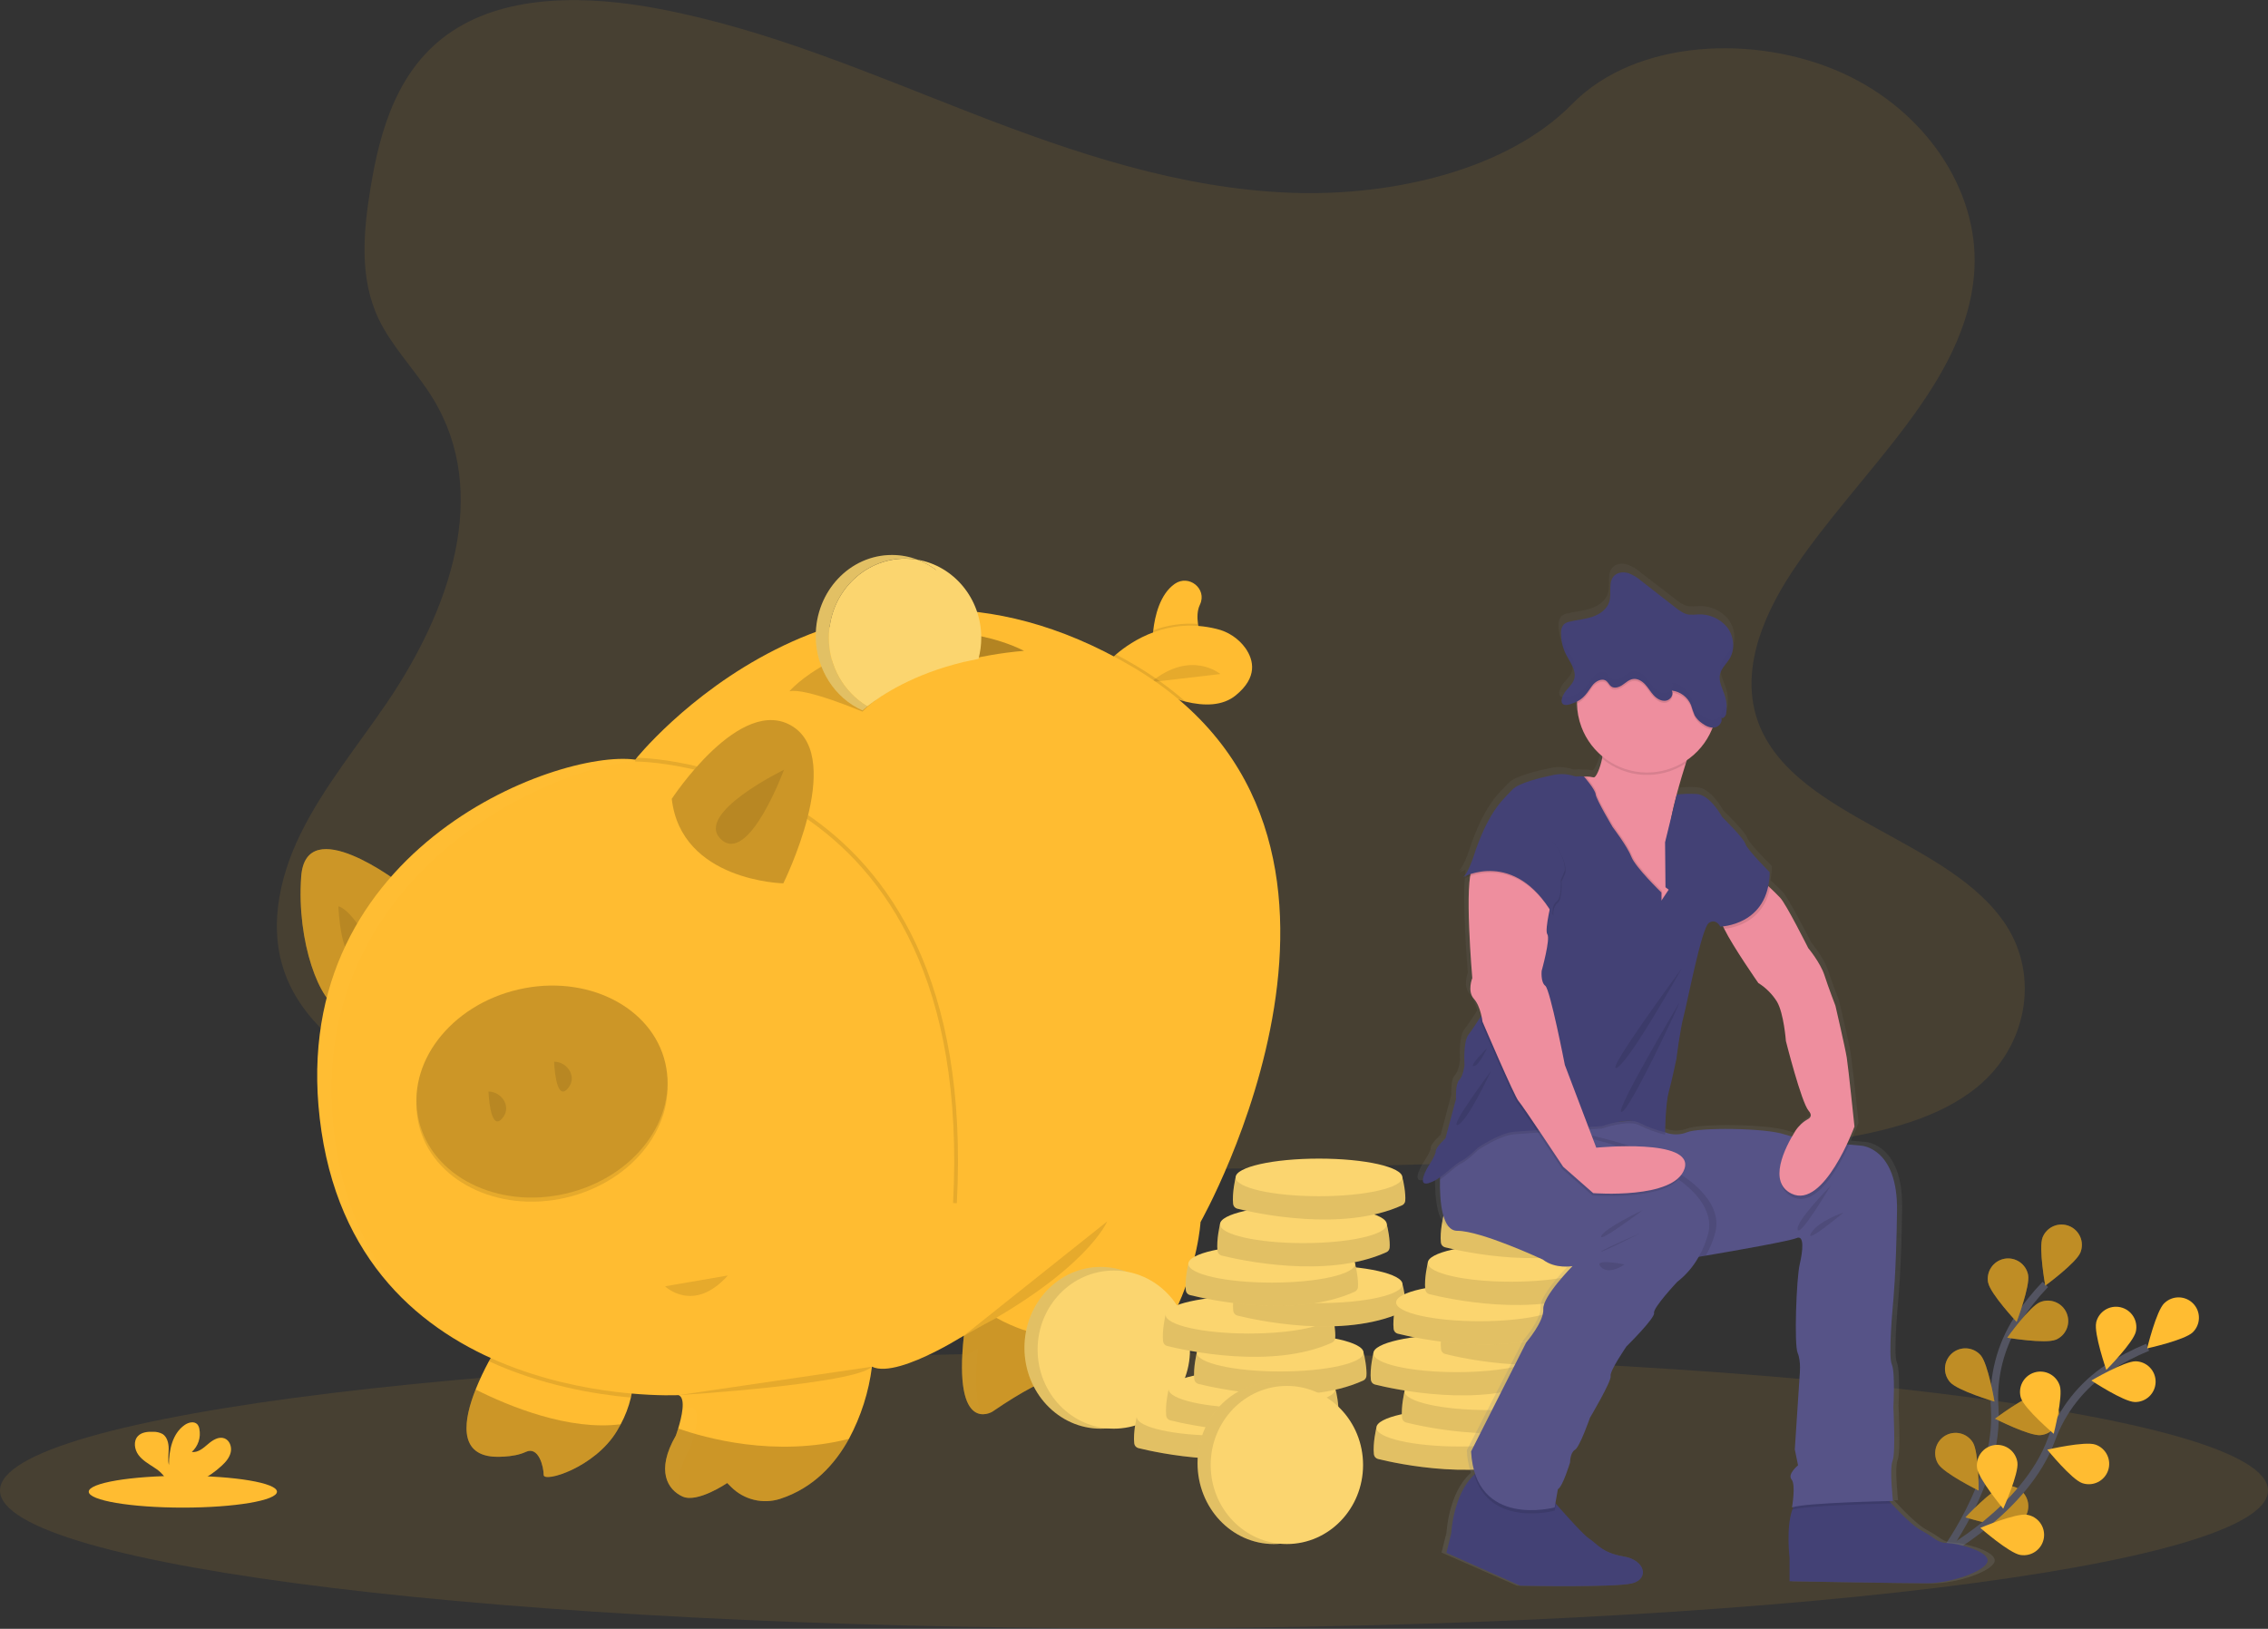 <svg width="600" height="431" viewBox="0 0 600 431" fill="none" xmlns="http://www.w3.org/2000/svg">
<rect x="0" y="0" width="600" height="431" fill="#333333" stroke="none"/>
<path opacity="0.1" d="M300 430.852C465.685 430.852 600 414.525 600 394.385C600 374.245 465.685 357.918 300 357.918C134.315 357.918 0 374.245 0 394.385C0 414.525 134.315 430.852 300 430.852Z" fill="#FFBC31"/>
<path d="M513.322 412.261C513.322 412.261 528.966 392.351 527.699 372.596C527.117 364.314 529.235 356.066 533.737 349.089C535.904 345.797 538.365 342.707 541.089 339.859" stroke="#535461" stroke-width="2" stroke-miterlimit="10"/>
<path d="M540.37 327.408C539.265 330.172 541.073 340.186 541.073 340.186C541.073 340.186 549.279 334.17 550.379 331.401C550.642 330.744 550.772 330.041 550.762 329.334C550.753 328.626 550.605 327.927 550.325 327.277C550.046 326.627 549.641 326.039 549.134 325.545C548.628 325.051 548.029 324.662 547.371 324.4C546.714 324.138 546.012 324.008 545.304 324.017C544.597 324.026 543.898 324.175 543.248 324.454C542.598 324.733 542.009 325.138 541.515 325.645C541.022 326.152 540.633 326.751 540.37 327.408Z" fill="#FFBC31"/>
<path d="M525.982 339.424C526.556 342.343 533.495 349.766 533.495 349.766C533.495 349.766 537.113 340.256 536.538 337.331C536.261 335.928 535.437 334.693 534.249 333.898C533.061 333.102 531.606 332.811 530.203 333.089C528.8 333.366 527.565 334.19 526.77 335.378C525.974 336.566 525.683 338.021 525.961 339.424H525.982Z" fill="#FFBC31"/>
<path d="M515.898 365.737C517.873 367.97 527.63 370.862 527.63 370.862C527.63 370.862 525.95 360.826 523.975 358.594C523.028 357.523 521.694 356.872 520.267 356.784C518.84 356.697 517.436 357.18 516.365 358.127C515.294 359.074 514.643 360.408 514.555 361.835C514.468 363.262 514.951 364.666 515.898 365.737Z" fill="#FFBC31"/>
<path d="M512.758 387.365C514.326 389.898 523.449 394.401 523.449 394.401C523.449 394.401 523.492 384.204 521.925 381.692C521.173 380.477 519.968 379.61 518.577 379.282C517.185 378.955 515.721 379.193 514.505 379.945C513.29 380.698 512.423 381.902 512.095 383.293C511.768 384.685 512.006 386.149 512.758 387.365Z" fill="#FFBC31"/>
<path d="M543.816 354.499C541.063 355.632 531.027 353.962 531.027 353.962C531.027 353.962 536.93 345.687 539.705 344.555C541.026 344.009 542.51 344.012 543.83 344.561C545.15 345.11 546.198 346.161 546.743 347.482C547.288 348.804 547.286 350.288 546.737 351.608C546.188 352.928 545.137 353.975 543.816 354.521V354.499Z" fill="#FFBC31"/>
<path d="M539.817 379.744C536.855 380.007 527.785 375.392 527.785 375.392C527.785 375.392 535.911 369.268 538.878 369.005C540.302 368.881 541.716 369.327 542.811 370.245C543.905 371.164 544.59 372.479 544.715 373.903C544.839 375.326 544.393 376.74 543.475 377.835C542.556 378.929 541.241 379.614 539.817 379.739V379.744Z" fill="#FFBC31"/>
<path d="M532.567 403.755C529.685 404.512 519.966 401.496 519.966 401.496C519.966 401.496 526.943 394.084 529.825 393.327C531.207 392.964 532.678 393.164 533.913 393.885C535.148 394.606 536.046 395.787 536.41 397.17C536.773 398.553 536.573 400.023 535.852 401.258C535.132 402.493 533.95 403.391 532.567 403.755Z" fill="#FFBC31"/>
<path opacity="0.25" d="M540.37 327.408C539.265 330.172 541.073 340.186 541.073 340.186C541.073 340.186 549.279 334.17 550.379 331.401C550.642 330.744 550.772 330.041 550.762 329.334C550.753 328.626 550.605 327.927 550.325 327.277C550.046 326.627 549.641 326.039 549.134 325.545C548.628 325.051 548.029 324.662 547.371 324.4C546.714 324.138 546.012 324.008 545.304 324.017C544.597 324.026 543.898 324.175 543.248 324.454C542.598 324.733 542.009 325.138 541.515 325.645C541.022 326.152 540.633 326.751 540.37 327.408Z" fill="black"/>
<path opacity="0.25" d="M525.982 339.424C526.556 342.343 533.495 349.766 533.495 349.766C533.495 349.766 537.113 340.256 536.538 337.331C536.261 335.928 535.437 334.693 534.249 333.898C533.061 333.102 531.606 332.811 530.203 333.089C528.8 333.366 527.565 334.19 526.77 335.378C525.974 336.566 525.683 338.021 525.961 339.424H525.982Z" fill="black"/>
<path opacity="0.25" d="M515.898 365.737C517.873 367.97 527.63 370.862 527.63 370.862C527.63 370.862 525.95 360.826 523.975 358.594C523.028 357.523 521.694 356.872 520.267 356.784C518.84 356.697 517.436 357.18 516.365 358.127C515.294 359.074 514.643 360.408 514.555 361.835C514.468 363.262 514.951 364.666 515.898 365.737Z" fill="black"/>
<path opacity="0.25" d="M512.758 387.365C514.326 389.898 523.449 394.401 523.449 394.401C523.449 394.401 523.492 384.204 521.925 381.692C521.173 380.477 519.968 379.61 518.577 379.282C517.185 378.955 515.721 379.193 514.505 379.945C513.29 380.698 512.423 381.902 512.095 383.293C511.768 384.685 512.006 386.149 512.758 387.365Z" fill="black"/>
<path opacity="0.25" d="M543.816 354.499C541.063 355.632 531.027 353.962 531.027 353.962C531.027 353.962 536.93 345.687 539.705 344.555C541.026 344.009 542.51 344.012 543.83 344.561C545.15 345.11 546.198 346.161 546.743 347.482C547.288 348.804 547.286 350.288 546.737 351.608C546.188 352.928 545.137 353.975 543.816 354.521V354.499Z" fill="black"/>
<path opacity="0.25" d="M539.817 379.744C536.855 380.007 527.785 375.392 527.785 375.392C527.785 375.392 535.911 369.268 538.878 369.005C540.302 368.881 541.716 369.327 542.811 370.245C543.905 371.164 544.59 372.479 544.715 373.903C544.839 375.326 544.393 376.74 543.475 377.835C542.556 378.929 541.241 379.614 539.817 379.739V379.744Z" fill="black"/>
<path opacity="0.25" d="M532.567 403.755C529.685 404.512 519.966 401.496 519.966 401.496C519.966 401.496 526.943 394.084 529.825 393.327C531.207 392.964 532.678 393.164 533.913 393.885C535.148 394.606 536.046 395.787 536.41 397.17C536.773 398.553 536.573 400.023 535.852 401.258C535.132 402.493 533.95 403.391 532.567 403.755Z" fill="black"/>
<path d="M513.451 411.429C513.451 411.429 535.825 399.569 542.673 381C545.491 373.194 550.764 366.511 557.699 361.954C561.014 359.819 564.517 357.992 568.165 356.496" stroke="#535461" stroke-width="2" stroke-miterlimit="10"/>
<path d="M572.565 344.818C570.419 346.9 568.03 356.785 568.03 356.785C568.03 356.785 577.97 354.606 580.1 352.53C580.607 352.036 581.011 351.448 581.29 350.798C581.569 350.149 581.717 349.451 581.726 348.744C581.736 348.037 581.606 347.335 581.344 346.678C581.082 346.022 580.693 345.423 580.199 344.917C579.706 344.41 579.118 344.006 578.468 343.727C577.819 343.448 577.121 343.3 576.414 343.291C574.986 343.272 573.609 343.821 572.587 344.818H572.565Z" fill="#FFBC31"/>
<path d="M554.544 349.97C553.889 352.873 557.227 362.485 557.227 362.485C557.227 362.485 564.386 355.25 565.041 352.347C565.356 350.953 565.105 349.491 564.342 348.282C563.579 347.073 562.367 346.217 560.973 345.902C559.579 345.586 558.117 345.838 556.908 346.601C555.699 347.364 554.843 348.575 554.528 349.97H554.544Z" fill="#FFBC31"/>
<path d="M534.665 369.945C535.562 372.784 543.311 379.385 543.311 379.385C543.311 379.385 545.839 369.526 544.921 366.687C544.707 366.012 544.363 365.386 543.907 364.844C543.451 364.303 542.893 363.856 542.264 363.53C541.636 363.204 540.95 363.006 540.244 362.945C539.539 362.884 538.829 362.963 538.154 363.177C537.479 363.391 536.853 363.736 536.311 364.192C535.77 364.647 535.323 365.205 534.997 365.834C534.671 366.462 534.472 367.149 534.412 367.854C534.351 368.559 534.43 369.27 534.644 369.945H534.665Z" fill="#FFBC31"/>
<path d="M523.025 388.444C523.433 391.395 529.953 399.209 529.953 399.209C529.953 399.209 534.113 389.92 533.71 386.973C533.614 386.272 533.38 385.597 533.022 384.986C532.665 384.375 532.19 383.84 531.626 383.413C531.062 382.985 530.419 382.673 529.735 382.494C529.05 382.314 528.336 382.272 527.635 382.369C526.934 382.465 526.258 382.699 525.648 383.056C525.037 383.414 524.502 383.888 524.075 384.452C523.647 385.017 523.335 385.659 523.156 386.344C522.976 387.029 522.934 387.742 523.03 388.444H523.025Z" fill="#FFBC31"/>
<path d="M564.741 370.98C561.762 370.905 553.272 365.292 553.272 365.292C553.272 365.292 562.046 360.129 565.02 360.204C566.449 360.241 567.804 360.844 568.789 361.881C569.773 362.917 570.305 364.303 570.268 365.732C570.231 367.161 569.628 368.516 568.591 369.501C567.555 370.485 566.17 371.017 564.741 370.98Z" fill="#FFBC31"/>
<path d="M550.857 392.442C548.039 391.481 541.615 383.587 541.615 383.587C541.615 383.587 551.528 381.279 554.345 382.245C555.015 382.474 555.633 382.833 556.164 383.301C556.694 383.768 557.128 384.336 557.439 384.972C557.751 385.607 557.934 386.298 557.979 387.004C558.023 387.71 557.928 388.418 557.699 389.088C557.47 389.757 557.112 390.375 556.644 390.906C556.176 391.437 555.608 391.87 554.973 392.182C554.337 392.493 553.647 392.677 552.941 392.721C552.234 392.766 551.526 392.671 550.857 392.442Z" fill="#FFBC31"/>
<path d="M534.494 411.451C531.558 410.979 523.894 404.281 523.894 404.281C523.894 404.281 533.275 400.336 536.238 400.809C537.649 401.036 538.912 401.815 539.749 402.974C540.586 404.133 540.928 405.577 540.7 406.988C540.473 408.4 539.694 409.663 538.535 410.499C537.376 411.336 535.932 411.679 534.521 411.451H534.494Z" fill="#FFBC31"/>
<path opacity="0.1" d="M341.936 51.027C312.29 49.996 284.055 40.428 257.098 29.957C230.141 19.487 203.431 7.884 174.494 2.367C155.887 -1.202 134.603 -1.707 119.608 8.27C105.188 17.844 100.519 34.417 98.013 49.798C96.123 61.368 95.013 73.546 100.159 84.376C103.75 91.889 110.12 98.222 114.526 105.424C129.853 130.487 119.018 161.394 102.408 185.871C94.615 197.351 85.578 208.299 79.562 220.524C73.546 232.75 70.771 246.746 76.03 259.213C81.247 271.556 93.671 280.852 107.131 287.377C134.469 300.639 166.701 304.433 198.102 306.58C267.644 311.34 337.556 309.263 407.281 307.213C433.089 306.451 459.005 305.678 484.39 301.691C498.488 299.474 513.043 295.953 523.272 287.463C536.265 276.687 539.485 258.435 530.785 244.921C516.182 222.252 475.809 216.623 465.601 192.295C459.987 178.905 465.757 163.991 473.919 151.572C491.431 124.927 520.787 101.555 522.338 71.104C523.411 50.173 509.286 29.243 487.454 19.347C464.581 8.979 432.864 10.283 415.991 27.451C398.646 45.134 368.109 51.934 341.936 51.027Z" fill="#FFBC31"/>
<path d="M318.247 169.873H304.9C304.909 168.843 304.973 167.815 305.093 166.792C305.512 163.154 306.8 157.25 310.792 154.481C314.522 151.894 319.379 155.796 317.474 159.923L317.426 160.036C316.712 161.528 316.69 163.385 316.927 165.086C317.177 166.728 317.62 168.335 318.247 169.873Z" fill="#FFBC31"/>
<path opacity="0.1" d="M318.247 169.873H304.9C304.909 168.843 304.973 167.815 305.093 166.793C308.86 165.38 312.887 164.798 316.9 165.086C317.159 166.729 317.611 168.336 318.247 169.873Z" fill="black"/>
<path d="M326.903 184.004C323.442 186.821 318.601 186.864 313.648 185.657C303.504 183.177 292.916 175.417 292.916 175.417C293.637 174.617 294.411 173.868 295.234 173.174C299.41 169.589 308.979 163.25 321.789 166.401C324.922 167.12 327.681 168.965 329.544 171.585C331.664 174.687 332.769 179.233 326.903 184.004Z" fill="#FFBC31"/>
<path opacity="0.1" d="M322.825 178.352C322.825 178.352 315.107 171.778 304.476 180.499L322.825 178.352Z" fill="black"/>
<path d="M105.8 233.737C105.8 233.737 80.93 214.599 79.68 231.95C78.429 249.301 84.687 265.583 90.054 267.011C95.42 268.438 105.8 233.737 105.8 233.737Z" fill="#FFBC31"/>
<path opacity="0.2" d="M105.8 233.737C105.8 233.737 80.93 214.599 79.68 231.95C78.429 249.301 84.687 265.583 90.054 267.011C95.42 268.438 105.8 233.737 105.8 233.737Z" fill="black"/>
<path opacity="0.1" d="M89.517 239.823C89.517 239.823 90.102 255.789 95.066 253.24C100.03 250.691 92.737 240.537 89.517 239.823Z" fill="black"/>
<path d="M166.905 369.8C166.32 372.258 165.418 374.631 164.222 376.857C163.916 377.437 163.583 378.032 163.218 378.639C157.363 388.374 143.828 392.415 143.828 390.268C143.828 388.122 142.492 382.572 139.089 384.183C135.687 385.793 130.503 385.438 130.503 385.438C121.138 384.725 122.721 375.494 125.823 367.674C126.855 365.104 128.034 362.596 129.354 360.161C130.524 358.014 131.399 356.608 131.399 356.608L167.179 362.335C167.179 362.335 167.979 365.157 166.905 369.8Z" fill="#FFBC31"/>
<path opacity="0.1" d="M313.648 185.657C303.504 183.177 292.916 175.417 292.916 175.417C293.637 174.617 294.411 173.868 295.234 173.174C296.78 173.989 298.333 174.857 299.893 175.776C304.783 178.623 309.389 181.931 313.648 185.657Z" fill="black"/>
<path opacity="0.1" d="M166.905 369.8C157.197 368.93 143.136 366.542 129.338 360.188C130.508 358.041 131.383 356.635 131.383 356.635L167.163 362.361C167.163 362.361 167.979 365.157 166.905 369.8Z" fill="black"/>
<path d="M317.603 323.361C317.603 323.361 316.959 334.83 310.487 347.791C305.503 357.984 297.815 366.613 288.263 372.735C288.263 372.735 282.542 377.388 282.182 364.508C282.182 364.508 279.676 361.825 262.503 373.551C262.503 373.551 252.14 379.884 254.989 353.463C254.989 353.463 254.989 353.431 254.989 353.415C254.989 353.399 254.732 353.581 254.259 353.866H254.227C253.004 354.617 250.406 356.157 247.315 357.708C241.653 360.553 234.317 363.445 230.678 361.621C229.842 368.308 227.779 374.783 224.592 380.721C220.986 387.284 215.297 393.703 206.388 396.601C204.142 397.321 201.74 397.407 199.448 396.848C197.156 396.289 195.064 395.108 193.401 393.435L192.381 392.415C192.381 392.415 184.508 397.782 180.574 395.989C176.64 394.197 173.415 389.195 178.782 379.889C178.782 379.889 179.066 379.116 179.415 377.984C180.29 375.113 181.562 369.934 179.501 369.156C179.501 369.156 96.134 373.449 85.046 299.388C73.959 225.327 147.301 198.14 168.048 201C168.048 201 223.148 131.592 299.356 176.313C375.564 221.034 317.603 323.361 317.603 323.361Z" fill="#FFBC31"/>
<path opacity="0.1" d="M168.048 201C168.048 201 258.864 200.646 252.633 318.354" stroke="black" stroke-miterlimit="10"/>
<path opacity="0.2" d="M164.222 376.857C163.916 377.437 163.583 378.032 163.218 378.639C157.363 388.374 143.828 392.415 143.828 390.268C143.828 388.122 142.492 382.572 139.089 384.183C135.687 385.793 130.503 385.438 130.503 385.438C121.138 384.725 122.721 375.494 125.823 367.674C134.603 372.081 150.483 378.644 164.222 376.857Z" fill="black"/>
<path opacity="0.2" d="M224.592 380.721C220.986 387.284 215.297 393.703 206.388 396.601C204.142 397.321 201.74 397.407 199.448 396.848C197.156 396.289 195.064 395.108 193.401 393.435L192.381 392.415C192.381 392.415 184.508 397.782 180.574 395.989C176.64 394.197 173.415 389.195 178.782 379.889C178.782 379.889 179.066 379.116 179.415 377.984C186.429 380.458 205.009 385.723 224.592 380.721Z" fill="black"/>
<path opacity="0.1" d="M254.989 353.415C287.367 336.601 292.916 323.184 292.916 323.184L254.989 353.415Z" fill="black"/>
<path opacity="0.2" d="M310.487 347.791C305.503 357.984 297.815 366.612 288.263 372.735C288.263 372.735 282.542 377.388 282.182 364.508C282.182 364.508 279.676 361.825 262.503 373.551C262.503 373.551 252.14 379.884 254.989 353.463L263.576 348.703C282.081 358.991 300.671 352.717 310.487 347.791Z" fill="black"/>
<path d="M177.714 211.379C177.714 211.379 195.961 183.472 209.732 192.236C223.503 201 207.231 233.737 207.231 233.737C207.231 233.737 180.215 233.2 177.714 211.379Z" fill="#FFBC31"/>
<path opacity="0.2" d="M177.714 211.379C177.714 211.379 195.961 183.472 209.732 192.236C223.503 201 207.231 233.737 207.231 233.737C207.231 233.737 180.215 233.2 177.714 211.379Z" fill="black"/>
<path opacity="0.1" d="M207.408 203.683C207.408 203.683 183.435 215.313 190.771 222.113C198.107 228.912 207.408 203.683 207.408 203.683Z" fill="black"/>
<path opacity="0.1" d="M149.625 316.931C167.643 312.771 179.457 297.302 176.012 282.38C172.567 267.457 155.167 258.733 137.149 262.892C119.131 267.052 107.317 282.521 110.762 297.444C114.207 312.366 131.607 321.091 149.625 316.931Z" fill="black"/>
<path d="M149.625 315.858C167.643 311.698 179.457 296.229 176.012 281.307C172.567 266.385 155.167 257.66 137.149 261.82C119.131 265.98 107.317 281.449 110.762 296.371C114.207 311.293 131.607 320.018 149.625 315.858Z" fill="#FFBC31"/>
<path opacity="0.2" d="M149.625 315.858C167.643 311.698 179.457 296.229 176.012 281.307C172.567 266.385 155.167 257.66 137.149 261.82C119.131 265.98 107.317 281.449 110.762 296.371C114.207 311.293 131.607 320.018 149.625 315.858Z" fill="black"/>
<path opacity="0.1" d="M129.231 288.832C129.231 288.832 129.59 299.211 132.633 296.174C135.676 293.136 132.81 288.821 129.231 288.832Z" fill="black"/>
<path opacity="0.1" d="M146.587 280.932C146.587 280.932 146.941 291.311 149.984 288.274C153.027 285.236 150.161 280.9 146.587 280.932Z" fill="black"/>
<path opacity="0.1" d="M175.953 340.358C175.953 340.358 183.435 347.694 192.558 337.497L175.953 340.358Z" fill="black"/>
<path opacity="0.15" d="M208.835 182.93C212.952 181.857 228.156 188.297 228.156 188.297C234.708 181.744 244.256 177.816 252.633 175.481L254.383 167.549C221.157 167.93 208.835 182.93 208.835 182.93Z" fill="black"/>
<path opacity="0.3" d="M254.453 167.549L252.8 175.433C258.725 173.803 264.788 172.725 270.912 172.213C263.039 168.263 254.453 167.549 254.453 167.549Z" fill="black"/>
<path opacity="0.15" d="M254.383 167.549L252.644 175.481L252.81 175.433L254.463 167.549H254.383Z" fill="black"/>
<g opacity="0.1">
<path opacity="0.1" d="M182.538 383.249C182.538 383.249 182.823 382.476 183.172 381.343C184.047 378.472 185.318 373.293 183.258 372.515C183.258 372.515 182.302 372.563 180.574 372.558C180.386 374.449 179.996 376.315 179.41 378.123C179.061 379.256 178.776 380.029 178.776 380.029C173.41 389.335 176.63 394.342 180.569 396.129L180.778 396.204C179.195 393.494 179.066 389.27 182.538 383.249Z" fill="white"/>
<path opacity="0.1" d="M88.803 302.748C77.71 228.687 153.419 198.59 174.166 201.472L168.048 201.161C147.301 198.301 73.954 225.488 85.046 299.549C88.535 322.835 99.172 338.372 112.111 348.735C100.894 338.431 91.948 323.737 88.803 302.748Z" fill="white"/>
<path opacity="0.1" d="M258.741 356.823C258.741 356.823 258.741 356.791 258.741 356.775C258.741 356.758 258.483 356.941 258.011 357.225H257.979C257.254 357.665 256.047 358.39 254.544 359.227C254.007 371.436 257.168 374.082 259.653 374.313C258.392 371.463 257.732 366.231 258.741 356.823Z" fill="white"/>
<path opacity="0.1" d="M285.939 367.868C285.939 367.868 285.295 367.186 282.451 368.029C283.191 373.352 285.241 373.932 286.701 373.615C286.201 371.74 285.945 369.808 285.939 367.868Z" fill="white"/>
</g>
<path opacity="0.1" d="M179.501 369.156C179.501 369.156 226.014 366.295 230.662 361.642L179.501 369.156Z" fill="black"/>
<path d="M291.177 378.032C302.31 378.032 311.335 368.452 311.335 356.635C311.335 344.818 302.31 335.238 291.177 335.238C280.044 335.238 271.02 344.818 271.02 356.635C271.02 368.452 280.044 378.032 291.177 378.032Z" fill="#FBD56F"/>
<path opacity="0.1" d="M291.177 378.032C302.31 378.032 311.335 368.452 311.335 356.635C311.335 344.818 302.31 335.238 291.177 335.238C280.044 335.238 271.02 344.818 271.02 356.635C271.02 368.452 280.044 378.032 291.177 378.032Z" fill="black"/>
<path d="M294.655 378.032C305.787 378.032 314.812 368.666 314.812 357.113C314.812 345.559 305.787 336.193 294.655 336.193C283.522 336.193 274.497 345.559 274.497 357.113C274.497 368.666 283.522 378.032 294.655 378.032Z" fill="#FBD56F"/>
<path d="M302.823 376.068L300.725 374.903C300.725 374.903 299.742 378.993 300.064 381.912C300.095 382.206 300.214 382.483 300.405 382.707C300.597 382.932 300.853 383.092 301.138 383.168C305.968 384.365 328.948 389.469 344.759 382.277C344.988 382.173 345.186 382.011 345.333 381.807C345.48 381.602 345.57 381.363 345.596 381.113C345.794 379.32 345.107 375.623 344.834 374.903C344.259 373.352 302.823 376.068 302.823 376.068Z" fill="#FBD56F"/>
<path opacity="0.1" d="M302.823 376.068L300.725 374.903C300.725 374.903 299.742 378.993 300.064 381.912C300.095 382.206 300.214 382.483 300.405 382.707C300.597 382.932 300.853 383.092 301.138 383.168C305.968 384.365 328.948 389.469 344.759 382.277C344.988 382.173 345.186 382.011 345.333 381.807C345.48 381.602 345.57 381.363 345.596 381.113C345.794 379.32 345.107 375.623 344.834 374.903C344.259 373.352 302.823 376.068 302.823 376.068Z" fill="black"/>
<path d="M322.787 379.878C334.972 379.878 344.85 377.651 344.85 374.903C344.85 372.156 334.972 369.928 322.787 369.928C310.602 369.928 300.724 372.156 300.724 374.903C300.724 377.651 310.602 379.878 322.787 379.878Z" fill="#FBD56F"/>
<path d="M311.27 368.732L309.177 367.567C309.177 367.567 308.195 371.657 308.517 374.576C308.547 374.869 308.666 375.146 308.858 375.369C309.05 375.593 309.305 375.752 309.59 375.826C314.42 377.029 337.401 382.132 353.211 374.941C353.44 374.836 353.637 374.674 353.784 374.47C353.931 374.265 354.022 374.026 354.048 373.776C354.242 371.984 353.555 368.286 353.281 367.567C352.685 366.016 311.27 368.732 311.27 368.732Z" fill="#FBD56F"/>
<path opacity="0.1" d="M311.27 368.732L309.177 367.567C309.177 367.567 308.195 371.657 308.517 374.576C308.547 374.869 308.666 375.146 308.858 375.369C309.05 375.593 309.305 375.752 309.59 375.826C314.42 377.029 337.401 382.132 353.211 374.941C353.44 374.836 353.637 374.674 353.784 374.47C353.931 374.265 354.022 374.026 354.048 373.776C354.242 371.984 353.555 368.286 353.281 367.567C352.685 366.016 311.27 368.732 311.27 368.732Z" fill="black"/>
<path d="M331.213 372.542C343.398 372.542 353.276 370.315 353.276 367.567C353.276 364.82 343.398 362.592 331.213 362.592C319.028 362.592 309.15 364.82 309.15 367.567C309.15 370.315 319.028 372.542 331.213 372.542Z" fill="#FBD56F"/>
<path d="M318.703 359.088L316.605 357.923C316.605 357.923 315.623 362.013 315.945 364.932C315.975 365.226 316.094 365.503 316.286 365.727C316.477 365.951 316.733 366.112 317.018 366.188C321.848 367.385 344.834 372.488 360.639 365.297C360.868 365.192 361.066 365.03 361.214 364.826C361.362 364.622 361.454 364.383 361.481 364.132C361.674 362.34 360.988 358.642 360.714 357.923C360.14 356.372 318.703 359.088 318.703 359.088Z" fill="#FBD56F"/>
<path opacity="0.1" d="M318.703 359.088L316.605 357.923C316.605 357.923 315.623 362.013 315.945 364.932C315.975 365.226 316.094 365.503 316.286 365.727C316.477 365.951 316.733 366.112 317.018 366.188C321.848 367.385 344.834 372.488 360.639 365.297C360.868 365.192 361.066 365.03 361.214 364.826C361.362 364.622 361.454 364.383 361.481 364.132C361.674 362.34 360.988 358.642 360.714 357.923C360.14 356.372 318.703 359.088 318.703 359.088Z" fill="black"/>
<path d="M338.667 362.898C350.852 362.898 360.73 360.671 360.73 357.923C360.73 355.176 350.852 352.948 338.667 352.948C326.482 352.948 316.605 355.176 316.605 357.923C316.605 360.671 326.482 362.898 338.667 362.898Z" fill="#FBD56F"/>
<path d="M310.449 349.057L308.351 347.887C308.351 347.887 307.374 351.982 307.691 354.896C307.722 355.19 307.841 355.466 308.032 355.691C308.224 355.915 308.479 356.076 308.764 356.152C313.594 357.349 336.574 362.453 352.379 355.267C352.609 355.163 352.807 355 352.955 354.796C353.103 354.592 353.195 354.353 353.222 354.102C353.415 352.31 352.728 348.612 352.454 347.887C351.886 346.331 310.449 349.057 310.449 349.057Z" fill="#FBD56F"/>
<path opacity="0.1" d="M310.449 349.057L308.351 347.887C308.351 347.887 307.374 351.982 307.691 354.896C307.722 355.19 307.841 355.466 308.032 355.691C308.224 355.915 308.479 356.076 308.764 356.152C313.594 357.349 336.574 362.453 352.379 355.267C352.609 355.163 352.807 355 352.955 354.796C353.103 354.592 353.195 354.353 353.222 354.102C353.415 352.31 352.728 348.612 352.454 347.887C351.886 346.331 310.449 349.057 310.449 349.057Z" fill="black"/>
<path d="M330.413 352.857C342.598 352.857 352.476 350.63 352.476 347.882C352.476 345.134 342.598 342.907 330.413 342.907C318.228 342.907 308.351 345.134 308.351 347.882C308.351 350.63 318.228 352.857 330.413 352.857Z" fill="#FBD56F"/>
<path d="M329.013 341.007L326.919 339.837C326.919 339.837 325.937 343.932 326.259 346.846C326.289 347.14 326.408 347.418 326.6 347.642C326.791 347.866 327.047 348.027 327.333 348.102C332.163 349.299 355.143 354.403 370.948 347.216C371.177 347.112 371.375 346.949 371.523 346.745C371.67 346.541 371.763 346.302 371.791 346.052C371.984 344.259 371.297 340.556 371.023 339.837C370.449 338.276 329.013 341.007 329.013 341.007Z" fill="#FBD56F"/>
<path opacity="0.1" d="M329.013 341.007L326.919 339.837C326.919 339.837 325.937 343.932 326.259 346.846C326.289 347.14 326.408 347.418 326.6 347.642C326.791 347.866 327.047 348.027 327.333 348.102C332.163 349.299 355.143 354.403 370.948 347.216C371.177 347.112 371.375 346.949 371.523 346.745C371.67 346.541 371.763 346.302 371.791 346.052C371.984 344.259 371.297 340.556 371.023 339.837C370.449 338.276 329.013 341.007 329.013 341.007Z" fill="black"/>
<path d="M348.977 344.801C361.162 344.801 371.039 342.574 371.039 339.827C371.039 337.079 361.162 334.852 348.977 334.852C336.792 334.852 326.914 337.079 326.914 339.827C326.914 342.574 336.792 344.801 348.977 344.801Z" fill="#FBD56F"/>
<path d="M316.471 335.581L314.372 334.411C314.372 334.411 313.395 338.506 313.712 341.42C313.743 341.714 313.862 341.991 314.054 342.215C314.246 342.439 314.501 342.6 314.785 342.676C319.615 343.873 342.596 348.977 358.401 341.791C358.63 341.687 358.829 341.524 358.977 341.32C359.124 341.116 359.216 340.877 359.243 340.626C359.437 338.834 358.75 335.131 358.476 334.411C357.907 332.86 316.471 335.581 316.471 335.581Z" fill="#FBD56F"/>
<path opacity="0.1" d="M316.471 335.581L314.372 334.411C314.372 334.411 313.395 338.506 313.712 341.42C313.743 341.714 313.862 341.991 314.054 342.215C314.246 342.439 314.501 342.6 314.785 342.676C319.615 343.873 342.596 348.977 358.401 341.791C358.63 341.687 358.829 341.524 358.977 341.32C359.124 341.116 359.216 340.877 359.243 340.626C359.437 338.834 358.75 335.131 358.476 334.411C357.907 332.86 316.471 335.581 316.471 335.581Z" fill="black"/>
<path d="M336.435 339.386C348.62 339.386 358.497 337.159 358.497 334.411C358.497 331.664 348.62 329.437 336.435 329.437C324.25 329.437 314.372 331.664 314.372 334.411C314.372 337.159 324.25 339.386 336.435 339.386Z" fill="#FBD56F"/>
<path d="M324.843 325.127L322.75 323.957C322.75 323.957 321.767 328.052 322.089 330.966C322.119 331.26 322.238 331.537 322.43 331.762C322.621 331.986 322.877 332.147 323.163 332.222C327.993 333.419 350.973 338.522 366.784 331.336C367.012 331.232 367.21 331.07 367.357 330.865C367.504 330.661 367.595 330.422 367.621 330.172C367.814 328.379 367.127 324.682 366.853 323.957C366.284 322.406 324.843 325.127 324.843 325.127Z" fill="#FBD56F"/>
<path opacity="0.1" d="M324.843 325.127L322.75 323.957C322.75 323.957 321.767 328.052 322.089 330.966C322.119 331.26 322.238 331.537 322.43 331.762C322.621 331.986 322.877 332.147 323.163 332.222C327.993 333.419 350.973 338.522 366.784 331.336C367.012 331.232 367.21 331.07 367.357 330.865C367.504 330.661 367.595 330.422 367.621 330.172C367.814 328.379 367.127 324.682 366.853 323.957C366.284 322.406 324.843 325.127 324.843 325.127Z" fill="black"/>
<path d="M344.812 328.932C356.997 328.932 366.875 326.705 366.875 323.957C366.875 321.21 356.997 318.982 344.812 318.982C332.627 318.982 322.75 321.21 322.75 323.957C322.75 326.705 332.627 328.932 344.812 328.932Z" fill="#FBD56F"/>
<path d="M328.98 312.719L326.882 311.549C326.882 311.549 325.905 315.644 326.222 318.558C326.253 318.851 326.372 319.128 326.564 319.353C326.755 319.577 327.01 319.738 327.295 319.814C332.125 321.011 355.106 326.115 370.911 318.928C371.14 318.824 371.339 318.662 371.486 318.458C371.634 318.254 371.726 318.015 371.753 317.764C371.946 315.971 371.259 312.274 370.986 311.549C370.411 309.998 328.98 312.719 328.98 312.719Z" fill="#FBD56F"/>
<path opacity="0.1" d="M328.98 312.719L326.882 311.549C326.882 311.549 325.905 315.644 326.222 318.558C326.253 318.851 326.372 319.128 326.564 319.353C326.755 319.577 327.01 319.738 327.295 319.814C332.125 321.011 355.106 326.115 370.911 318.928C371.14 318.824 371.339 318.662 371.486 318.458C371.634 318.254 371.726 318.015 371.753 317.764C371.946 315.971 371.259 312.274 370.986 311.549C370.411 309.998 328.98 312.719 328.98 312.719Z" fill="black"/>
<path d="M348.939 316.524C361.124 316.524 371.002 314.297 371.002 311.549C371.002 308.802 361.124 306.574 348.939 306.574C336.754 306.574 326.877 308.802 326.877 311.549C326.877 314.297 336.754 316.524 348.939 316.524Z" fill="#FBD56F"/>
<path d="M366.22 378.95L364.122 377.78C364.122 377.78 363.14 381.875 363.462 384.789C363.492 385.082 363.611 385.36 363.803 385.584C363.994 385.808 364.25 385.969 364.535 386.045C369.365 387.241 392.345 392.345 408.156 385.159C408.385 385.054 408.582 384.89 408.729 384.685C408.876 384.48 408.967 384.24 408.993 383.989C409.191 382.197 408.504 378.499 408.231 377.78C407.657 376.229 366.22 378.95 366.22 378.95Z" fill="#FBD56F"/>
<path opacity="0.1" d="M366.22 378.95L364.122 377.78C364.122 377.78 363.14 381.875 363.462 384.789C363.492 385.082 363.611 385.36 363.803 385.584C363.994 385.808 364.25 385.969 364.535 386.045C369.365 387.241 392.345 392.345 408.156 385.159C408.385 385.054 408.582 384.89 408.729 384.685C408.876 384.48 408.967 384.24 408.993 383.989C409.191 382.197 408.504 378.499 408.231 377.78C407.657 376.229 366.22 378.95 366.22 378.95Z" fill="black"/>
<path d="M386.184 382.755C398.369 382.755 408.247 380.528 408.247 377.78C408.247 375.032 398.369 372.805 386.184 372.805C373.999 372.805 364.122 375.032 364.122 377.78C364.122 380.528 373.999 382.755 386.184 382.755Z" fill="#FBD56F"/>
<path d="M373.669 369.306L371.571 368.136C371.571 368.136 370.594 372.231 370.911 375.145C370.942 375.438 371.061 375.715 371.253 375.939C371.444 376.163 371.699 376.324 371.984 376.401C376.814 377.598 399.794 382.701 415.599 375.515C415.829 375.411 416.027 375.249 416.175 375.045C416.323 374.841 416.415 374.601 416.442 374.351C416.635 372.558 415.948 368.855 415.674 368.136C415.106 366.585 373.669 369.306 373.669 369.306Z" fill="#FBD56F"/>
<path opacity="0.1" d="M373.669 369.306L371.571 368.136C371.571 368.136 370.594 372.231 370.911 375.145C370.942 375.438 371.061 375.715 371.253 375.939C371.444 376.163 371.699 376.324 371.984 376.401C376.814 377.598 399.794 382.701 415.599 375.515C415.829 375.411 416.027 375.249 416.175 375.045C416.323 374.841 416.415 374.601 416.442 374.351C416.635 372.558 415.948 368.855 415.674 368.136C415.106 366.585 373.669 369.306 373.669 369.306Z" fill="black"/>
<path d="M393.633 373.111C405.818 373.111 415.696 370.884 415.696 368.136C415.696 365.388 405.818 363.161 393.633 363.161C381.448 363.161 371.571 365.388 371.571 368.136C371.571 370.884 381.448 373.111 393.633 373.111Z" fill="#FBD56F"/>
<path d="M365.415 359.254L363.322 358.089C363.322 358.089 362.34 362.179 362.662 365.098C362.692 365.391 362.811 365.668 363.003 365.892C363.195 366.115 363.45 366.275 363.735 366.349C368.565 367.551 391.546 372.655 407.356 365.463C407.585 365.359 407.783 365.197 407.93 364.993C408.077 364.789 408.168 364.549 408.193 364.299C408.386 362.506 407.699 358.809 407.426 358.089C406.857 356.571 365.415 359.254 365.415 359.254Z" fill="#FBD56F"/>
<path opacity="0.1" d="M365.415 359.254L363.322 358.089C363.322 358.089 362.34 362.179 362.662 365.098C362.692 365.391 362.811 365.668 363.003 365.892C363.195 366.115 363.45 366.275 363.735 366.349C368.565 367.551 391.546 372.655 407.356 365.463C407.585 365.359 407.783 365.197 407.93 364.993C408.077 364.789 408.168 364.549 408.193 364.299C408.386 362.506 407.699 358.809 407.426 358.089C406.857 356.571 365.415 359.254 365.415 359.254Z" fill="black"/>
<path d="M385.385 363.075C397.569 363.075 407.447 360.848 407.447 358.1C407.447 355.353 397.569 353.125 385.385 353.125C373.2 353.125 363.322 355.353 363.322 358.1C363.322 360.848 373.2 363.075 385.385 363.075Z" fill="#FBD56F"/>
<path d="M383.984 351.204L381.886 350.039C381.886 350.039 380.903 354.129 381.225 357.016C381.255 357.31 381.374 357.588 381.566 357.812C381.757 358.036 382.013 358.197 382.299 358.272C387.129 359.474 410.109 364.572 425.92 357.386C426.149 357.283 426.347 357.12 426.494 356.916C426.641 356.712 426.731 356.472 426.757 356.222C426.95 354.429 426.268 350.732 425.995 350.013C425.42 348.521 383.984 351.204 383.984 351.204Z" fill="#FBD56F"/>
<path opacity="0.1" d="M383.984 351.204L381.886 350.039C381.886 350.039 380.903 354.129 381.225 357.016C381.255 357.31 381.374 357.588 381.566 357.812C381.757 358.036 382.013 358.197 382.299 358.272C387.129 359.474 410.109 364.572 425.92 357.386C426.149 357.283 426.347 357.12 426.494 356.916C426.641 356.712 426.731 356.472 426.757 356.222C426.95 354.429 426.268 350.732 425.995 350.013C425.42 348.521 383.984 351.204 383.984 351.204Z" fill="black"/>
<path d="M403.948 355.02C416.133 355.02 426.011 352.792 426.011 350.045C426.011 347.297 416.133 345.07 403.948 345.07C391.763 345.07 381.886 347.297 381.886 350.045C381.886 352.792 391.763 355.02 403.948 355.02Z" fill="#FBD56F"/>
<path d="M371.436 345.794L369.343 344.63C369.343 344.63 368.361 348.719 368.683 351.639C368.714 351.931 368.833 352.208 369.025 352.431C369.217 352.655 369.472 352.814 369.757 352.889C374.587 354.091 397.567 359.19 413.377 352.004C413.607 351.9 413.805 351.737 413.952 351.533C414.098 351.329 414.189 351.089 414.215 350.839C414.408 349.047 413.721 345.349 413.447 344.63C412.878 343.079 371.436 345.794 371.436 345.794Z" fill="#FBD56F"/>
<path opacity="0.1" d="M371.436 345.794L369.343 344.63C369.343 344.63 368.361 348.719 368.683 351.639C368.714 351.931 368.833 352.208 369.025 352.431C369.217 352.655 369.472 352.814 369.757 352.889C374.587 354.091 397.567 359.19 413.377 352.004C413.607 351.9 413.805 351.737 413.952 351.533C414.098 351.329 414.189 351.089 414.215 350.839C414.408 349.047 413.721 345.349 413.447 344.63C412.878 343.079 371.436 345.794 371.436 345.794Z" fill="black"/>
<path d="M391.406 349.605C403.591 349.605 413.469 347.377 413.469 344.63C413.469 341.882 403.591 339.655 391.406 339.655C379.221 339.655 369.343 341.882 369.343 344.63C369.343 347.377 379.221 349.605 391.406 349.605Z" fill="#FBD56F"/>
<path d="M379.814 335.34L377.716 334.175C377.716 334.175 376.733 338.265 377.055 341.184C377.086 341.478 377.205 341.755 377.397 341.979C377.588 342.204 377.844 342.364 378.129 342.44C382.959 343.637 405.939 348.741 421.744 341.549C421.973 341.445 422.172 341.282 422.319 341.078C422.467 340.874 422.559 340.635 422.587 340.385C422.78 338.592 422.093 334.894 421.819 334.175C421.25 332.624 379.814 335.34 379.814 335.34Z" fill="#FBD56F"/>
<path opacity="0.1" d="M379.814 335.34L377.716 334.175C377.716 334.175 376.733 338.265 377.055 341.184C377.086 341.478 377.205 341.755 377.397 341.979C377.588 342.204 377.844 342.364 378.129 342.44C382.959 343.637 405.939 348.741 421.744 341.549C421.973 341.445 422.172 341.282 422.319 341.078C422.467 340.874 422.559 340.635 422.587 340.385C422.78 338.592 422.093 334.894 421.819 334.175C421.25 332.624 379.814 335.34 379.814 335.34Z" fill="black"/>
<path d="M399.778 339.15C411.963 339.15 421.841 336.923 421.841 334.175C421.841 331.428 411.963 329.2 399.778 329.2C387.593 329.2 377.716 331.428 377.716 334.175C377.716 336.923 387.593 339.15 399.778 339.15Z" fill="#FBD56F"/>
<path d="M383.941 322.932L381.848 321.767C381.848 321.767 380.866 325.857 381.188 328.776C381.218 329.07 381.337 329.347 381.529 329.571C381.721 329.796 381.976 329.956 382.261 330.032C387.091 331.229 410.072 336.333 425.882 329.141C426.111 329.037 426.309 328.875 426.456 328.671C426.603 328.466 426.694 328.227 426.719 327.977C426.912 326.184 426.225 322.487 425.952 321.767C425.383 320.216 383.941 322.932 383.941 322.932Z" fill="#FBD56F"/>
<path opacity="0.1" d="M383.941 322.932L381.848 321.767C381.848 321.767 380.866 325.857 381.188 328.776C381.218 329.07 381.337 329.347 381.529 329.571C381.721 329.796 381.976 329.956 382.261 330.032C387.091 331.229 410.072 336.333 425.882 329.141C426.111 329.037 426.309 328.875 426.456 328.671C426.603 328.466 426.694 328.227 426.719 327.977C426.912 326.184 426.225 322.487 425.952 321.767C425.383 320.216 383.941 322.932 383.941 322.932Z" fill="black"/>
<path d="M403.911 326.742C416.095 326.742 425.973 324.515 425.973 321.767C425.973 319.02 416.095 316.792 403.911 316.792C391.726 316.792 381.848 319.02 381.848 321.767C381.848 324.515 391.726 326.742 403.911 326.742Z" fill="#FBD56F"/>
<path d="M219.284 168.735C219.284 157.186 228.306 147.805 239.442 147.805C240.533 147.806 241.623 147.898 242.699 148.079C240.545 147.265 238.262 146.849 235.959 146.85C224.828 146.85 215.807 156.429 215.807 168.247C215.807 177.123 220.9 184.733 228.15 187.975C228.499 187.669 228.934 187.304 229.449 186.902C226.326 185.014 223.747 182.347 221.965 179.162C220.183 175.978 219.259 172.384 219.284 168.735Z" fill="#FBD56F"/>
<path opacity="0.1" d="M219.284 168.735C219.284 157.186 228.306 147.805 239.442 147.805C240.533 147.806 241.623 147.898 242.699 148.079C240.545 147.265 238.262 146.849 235.959 146.85C224.828 146.85 215.807 156.429 215.807 168.247C215.807 177.123 220.9 184.733 228.15 187.975C228.499 187.669 228.934 187.304 229.449 186.902C226.326 185.014 223.747 182.347 221.965 179.162C220.183 175.978 219.259 172.384 219.284 168.735Z" fill="black"/>
<path d="M256.116 168.279C256.115 170.612 255.753 172.931 255.043 175.154C256.267 174.859 257.544 174.617 258.859 174.338C259.347 172.51 259.594 170.627 259.594 168.735C259.594 158.335 252.279 149.716 242.699 148.095C250.519 151.057 256.116 158.968 256.116 168.279Z" fill="#FBD56F"/>
<path d="M219.284 168.735C219.259 172.386 220.183 175.98 221.966 179.166C223.749 182.352 226.33 185.019 229.454 186.907C233.249 183.891 241.615 178.347 255.048 175.138C255.758 172.915 256.12 170.596 256.122 168.263C256.122 158.952 250.524 151.041 242.705 148.095C241.628 147.914 240.539 147.822 239.447 147.821C228.306 147.837 219.284 157.202 219.284 168.735Z" fill="#FBD56F"/>
<path d="M516.918 408.215C513.848 408.107 513.735 406.916 509.791 404.861C507.558 403.701 504.177 400.331 501.655 397.621L501.064 396.982H502.138C502.138 396.982 501.15 388.326 502.03 386.249C502.911 384.172 502.25 371.962 502.25 371.962C502.25 371.962 502.787 362.651 501.81 360.488C500.834 358.326 502.138 344.474 502.138 344.474C502.138 344.474 503.018 336.247 503.211 319.471C503.404 302.694 493.551 302.157 493.551 302.157C493.551 302.157 492.236 302.055 490.24 301.862L489.639 301.803C490.932 299.12 491.689 297.07 491.689 297.07C491.689 297.07 490.041 281.377 489.601 278.673C489.161 275.968 486.537 264.8 486.537 264.8C486.537 264.8 484.674 260.039 483.574 256.685C482.474 253.331 479.19 249.435 479.19 249.435C479.19 249.435 473.286 237.746 471.623 236.018C470.86 235.218 469.787 234.204 468.859 233.335L468.376 232.894C468.627 231.676 468.76 230.436 468.773 229.191C468.773 229.191 462.628 223.127 462.188 221.614C461.748 220.1 455.941 214.471 455.941 214.471C455.941 214.471 452.646 208.411 448.921 208.304C447.158 208.202 445.389 208.254 443.635 208.46C444.402 205.626 445.309 202.658 446.12 200.109C446.211 199.825 446.302 199.572 446.388 199.277C449.368 197.26 451.708 194.431 453.129 191.125C453.204 190.948 453.274 190.771 453.343 190.589H453.462C453.616 190.585 453.77 190.571 453.923 190.546C455.152 190.336 456.193 188.936 455.624 187.862C455.661 187.924 455.714 187.975 455.777 188.01C455.84 188.045 455.912 188.063 455.984 188.061C456.392 188.061 456.891 187.454 456.987 186.934C456.987 186.843 457.014 186.751 457.025 186.66C457.036 186.569 457.063 186.435 457.079 186.322C457.095 186.209 457.079 186.107 457.079 186C457.079 185.893 457.079 185.78 457.079 185.673C457.079 185.565 457.079 185.463 457.079 185.361C457.079 185.259 457.079 185.12 457.079 185.002C457.079 184.884 457.079 184.814 457.079 184.717C457.079 184.621 457.079 184.428 457.046 184.283C457.046 184.224 457.046 184.165 457.046 184.106C456.982 183.515 456.864 182.931 456.692 182.361C456.091 180.349 454.819 178.352 455.308 176.313V176.249C455.716 174.639 457.089 173.512 457.927 172.095C458.007 171.961 458.077 171.821 458.147 171.682C458.147 171.655 458.174 171.628 458.184 171.606C458.238 171.499 458.281 171.392 458.324 171.284L458.41 171.075C458.447 170.984 458.474 170.887 458.506 170.791C458.538 170.694 458.565 170.619 458.587 170.528C458.608 170.437 458.63 170.356 458.651 170.27C458.673 170.184 458.699 170.066 458.721 169.959C458.742 169.852 458.721 169.809 458.758 169.733C458.796 169.658 458.791 169.497 458.801 169.379C458.812 169.261 458.801 169.25 458.801 169.186C458.801 169.122 458.801 168.923 458.801 168.789V168.628C458.801 168.483 458.801 168.333 458.801 168.188C458.801 168.145 458.801 168.102 458.801 168.059C458.801 167.903 458.801 167.748 458.758 167.592C458.758 167.592 458.758 167.549 458.758 167.528C458.573 166.167 458.03 164.881 457.186 163.798C456.226 162.654 455.013 161.749 453.643 161.156C452.272 160.563 450.783 160.297 449.292 160.379C448.468 160.473 447.638 160.489 446.812 160.428C445.433 160.224 444.268 159.354 443.174 158.506L433.986 151.428C432.96 150.54 431.784 149.842 430.513 149.367C429.215 148.97 427.658 149.104 426.698 150.054C424.975 151.75 426.07 154.669 425.383 156.971C424.782 158.968 422.855 160.32 420.864 160.991C418.873 161.662 416.737 161.812 414.687 162.301C414.079 162.398 413.509 162.66 413.039 163.057C412.51 163.703 412.253 164.528 412.32 165.36C412.306 167.399 412.797 169.41 413.748 171.215C414.134 171.945 414.601 172.691 415.014 173.442L415.116 173.63L415.25 173.887C415.32 174.032 415.39 174.172 415.454 174.311L415.535 174.494L415.658 174.8C415.658 174.864 415.707 174.928 415.728 174.987C415.75 175.047 415.803 175.229 415.841 175.347C416.057 176.044 416.077 176.786 415.9 177.494C415.583 178.658 414.676 179.555 413.871 180.462C413.219 181.174 412.755 182.037 412.519 182.973C412.479 183.193 412.479 183.419 412.519 183.639C412.519 183.665 412.519 183.692 412.519 183.719C412.531 183.768 412.545 183.817 412.562 183.864C412.574 183.899 412.588 183.933 412.605 183.966C412.62 184.005 412.638 184.042 412.658 184.079C412.699 184.137 412.746 184.191 412.798 184.24L412.878 184.299C412.922 184.332 412.969 184.36 413.018 184.385L413.109 184.428L413.335 184.487H413.399C413.517 184.495 413.635 184.495 413.753 184.487H413.86C413.972 184.479 414.083 184.465 414.193 184.444H414.317C414.498 184.41 414.677 184.365 414.853 184.309C415.47 184.125 416.069 183.888 416.646 183.601C416.646 183.666 416.646 183.735 416.646 183.8C416.646 183.864 416.646 184.03 416.646 184.143C416.676 186.266 417.078 188.368 417.832 190.352C419.008 193.445 420.979 196.172 423.547 198.258C423.515 198.44 423.483 198.628 423.445 198.821C422.909 201.413 421.809 204.016 421.127 203.818C420.46 203.667 419.777 203.591 419.093 203.592H418.497C417.877 203.522 417.25 203.522 416.63 203.592C416.353 203.613 416.075 203.574 415.814 203.479C414.042 202.92 412.158 202.815 410.335 203.174C406.546 203.952 400.776 205.374 399.193 207.075C396.778 209.673 393.29 212.163 389.324 222.982C389.324 222.982 387.349 229.583 385.814 230.453C386.152 230.276 386.5 230.118 386.855 229.98C386.651 230.338 386.371 230.645 386.034 230.882C386.589 230.598 387.165 230.358 387.757 230.163C386.56 237.215 388.336 257.383 388.336 257.383C388.336 257.383 386.909 260.86 388.771 262.921C389.882 264.14 390.483 266.045 390.794 267.397L390.521 267.816C389.533 269.345 388.213 271.342 387.349 272.442C385.814 274.39 386.249 280.562 386.249 280.562C386.249 280.562 385.921 283.481 384.826 284.565C383.732 285.649 383.946 289.653 383.946 289.653L381.14 300.22C381.14 300.22 378.504 302.598 378.504 303.682C378.504 304.766 376.422 307.793 376.422 307.793C376.422 307.793 373.24 312.988 376.422 312.231C377.585 311.895 378.676 311.349 379.642 310.621V310.701C379.642 310.889 379.642 311.082 379.642 311.281C379.551 316.937 380.179 324.902 384.343 324.902C390.784 324.902 407.485 332.581 407.485 332.581C410.882 335.179 415.487 334.315 415.487 334.315C415.487 334.315 407.335 342.413 407.571 345.773C407.807 349.132 402.966 354.644 402.966 354.644L388.046 383.759C388.13 385.788 388.491 387.796 389.12 389.726L388.905 389.909C383.173 395.147 382.674 405.51 382.674 405.51L381.36 410.812L401.318 419.581C401.318 419.581 427.202 420.118 431.699 418.932C436.197 417.746 435.209 412.76 429.284 411.789C423.36 410.818 421.937 408.215 419.962 407.029C418.631 406.224 413.903 401.034 410.968 397.744C410.925 397.691 410.882 397.648 410.839 397.599L411.521 393.843C412.835 393.193 414.81 386.7 414.81 386.7C414.81 386.7 414.81 384.102 416.125 383.345C417.44 382.589 420.182 374.796 420.182 374.796C420.182 374.796 426.086 364.948 425.78 363.649C425.474 362.351 430.073 355.75 430.073 355.75C430.073 355.75 437.86 348.172 437.528 346.819C437.195 345.467 443.78 338.539 443.78 338.539C446.158 336.725 448.14 334.444 449.603 331.835L451.503 331.524C460.116 330.113 474.424 327.564 476.023 326.85C478.218 325.878 477.778 330.209 476.903 333.886C476.029 337.562 475.368 355.208 476.367 357.499C477.365 359.791 476.903 363.456 476.903 363.456L475.589 383.259L476.463 387.483C476.463 387.483 473.501 389.861 474.708 391.267C475.916 392.673 474.821 398.737 474.821 398.737C474.923 398.7 475.046 398.662 475.181 398.624C475.079 398.861 474.977 399.107 474.885 399.36C473.184 404.19 474.161 412.154 474.161 412.154V418.433C474.161 418.433 504.542 418.97 511.229 418.97C517.916 418.97 527.136 415.723 527.683 413.125C528.231 410.528 519.987 408.327 516.918 408.215ZM430.513 295.551L428.528 295.717C429.184 295.62 429.845 295.564 430.508 295.551H430.513ZM442.648 212.479C442.927 211.224 443.265 209.882 443.64 208.497L442.648 212.479ZM446.404 298.583C444.507 299.331 442.398 299.331 440.501 298.583C440.501 298.583 440.608 291.011 441.488 287.85C442.369 284.689 443.571 278.973 443.571 278.973C443.571 278.973 444.558 271.073 445.546 267.499C446.533 263.925 450.376 244.014 452.345 242.716C454.315 241.417 455.415 243.692 455.415 243.692C455.415 243.692 455.71 243.692 456.204 243.633C456.301 243.837 456.403 244.063 456.521 244.293C458.86 249.021 465.724 258.735 465.724 258.735C467.762 259.992 469.487 261.695 470.769 263.716C472.637 266.85 473.184 274.213 473.184 274.213C473.184 274.213 477.354 290.555 479.324 292.825C480.311 293.962 479.86 294.639 479.19 295.03C477.788 295.802 476.599 296.908 475.728 298.25C475.449 298.696 475.148 299.184 474.848 299.71C474.091 299.533 473.42 299.351 472.857 299.174C467.442 297.354 449.356 297.284 446.399 298.61L446.404 298.583Z" fill="url(#paint0_linear)"/>
<path d="M473.426 412.175V418.401C473.426 418.401 503.152 418.937 509.7 418.937C516.247 418.937 525.263 415.717 525.8 413.141C526.336 410.565 518.286 408.419 515.281 408.311C512.276 408.204 512.168 407.023 508.304 404.984C506.125 403.835 502.814 400.492 500.345 397.803C498.44 395.726 497.034 394.047 497.034 394.047C497.034 394.047 481.047 393.725 476.431 396.301C475.358 396.891 474.633 398.055 474.134 399.521C472.47 404.297 473.426 412.175 473.426 412.175Z" fill="#434175"/>
<path opacity="0.1" d="M474.134 399.505C477.488 398.34 497.114 397.894 500.345 397.819C498.44 395.742 497.034 394.063 497.034 394.063C497.034 394.063 481.047 393.741 476.431 396.317C475.369 396.886 474.633 398.05 474.134 399.505Z" fill="black"/>
<path d="M387.891 300.22L389.624 301.293L390.274 301.685L392.796 303.209C406.288 311.335 443.077 333.37 445.095 333.193C445.631 333.15 447.209 332.909 449.388 332.555L451.25 332.249C459.676 330.848 473.678 328.32 475.245 327.612C477.392 326.646 476.962 330.939 476.104 334.589C475.245 338.238 474.601 355.733 475.567 357.988C476.533 360.242 476.104 363.891 476.104 363.891L474.816 383.533L475.674 387.719C475.674 387.719 472.776 390.081 473.957 391.476C475.138 392.871 474.064 398.882 474.064 398.882C477.499 397.594 500.785 397.165 500.785 397.165C500.785 397.165 499.819 388.578 500.678 386.539C501.537 384.499 500.893 372.37 500.893 372.37C500.893 372.37 501.429 363.14 500.463 360.993C499.497 358.846 500.785 345.113 500.785 345.113C500.785 345.113 501.644 336.955 501.859 320.324C502.073 303.692 492.413 303.15 492.413 303.15C492.413 303.15 491.125 303.048 489.193 302.86C485.367 302.496 478.996 301.787 474.735 300.864C473.863 300.686 473.001 300.459 472.154 300.182C466.894 298.39 449.184 298.32 446.292 299.608C444.435 300.351 442.363 300.351 440.506 299.608L438.252 295.959L416.726 297.794L414.445 297.987L393.252 299.796L391.792 299.919L387.891 300.22Z" fill="#565387"/>
<path opacity="0.1" d="M474.177 316.707C480.429 319.755 486.397 308.946 489.204 302.85C485.377 302.485 479.007 301.776 474.746 300.853C471.918 305.555 468.182 313.782 474.177 316.707Z" fill="black"/>
<path d="M455.394 243.682C455.527 244.42 455.783 245.131 456.15 245.785C458.442 250.47 465.161 260.104 465.161 260.104C467.16 261.354 468.848 263.043 470.098 265.041C471.923 268.154 472.46 275.453 472.46 275.453C472.46 275.453 476.538 291.655 478.47 293.909C479.436 295.036 479.007 295.707 478.336 296.098C476.965 296.861 475.803 297.948 474.95 299.265C472.132 303.794 467.64 312.767 473.962 315.848C482.549 320.034 490.599 298.095 490.599 298.095C490.599 298.095 488.989 282.531 488.56 279.848C488.131 277.165 485.56 266.109 485.56 266.109C485.56 266.109 483.735 261.386 482.662 258.059C481.589 254.732 478.369 250.868 478.369 250.868C478.369 250.868 472.572 239.281 470.962 237.564C470.216 236.764 469.17 235.76 468.279 234.912C467.206 233.93 466.369 233.163 466.369 233.163C466.369 233.163 455.286 241.111 455.394 243.682Z" fill="#EE8E9E"/>
<path d="M382.648 410.887L402.182 419.581C402.182 419.581 427.508 420.118 431.909 418.937C436.309 417.757 435.343 412.819 429.547 411.853C423.751 410.887 422.356 408.311 420.424 407.131C419.12 406.336 414.494 401.19 411.623 397.927C410.238 396.354 409.261 395.243 409.261 395.243C409.261 395.243 405.504 385.261 395.098 387.515C393.196 387.93 391.444 388.858 390.032 390.199C384.424 395.388 383.936 405.665 383.936 405.665L382.648 410.887Z" fill="#434175"/>
<path opacity="0.1" d="M390.274 301.68L392.796 303.204C406.288 311.329 443.077 333.365 445.095 333.188C445.632 333.145 447.209 332.903 449.388 332.549L451.251 332.243L451.32 332.12C452.405 330.233 453.232 328.21 453.778 326.104C456.038 317.522 444.902 310.953 444.902 310.953L442.54 309.118C439.857 304.599 420.537 300.327 420.537 300.327L418.047 298.653L416.721 297.762L416.367 297.526L413.345 295.497L398.216 296.571L393.719 299.458L393.247 299.764L391.578 300.837L390.274 301.68Z" fill="black"/>
<path opacity="0.1" d="M390.016 390.161C394.122 404.367 411.284 399.73 411.284 399.73L411.606 397.927C410.222 396.354 409.245 395.243 409.245 395.243C409.245 395.243 405.488 385.261 395.082 387.515C393.184 387.919 391.432 388.834 390.016 390.161Z" fill="black"/>
<path d="M385.53 325.674C391.862 325.674 408.172 333.295 408.172 333.295C411.499 335.871 416.007 335.013 416.007 335.013C416.007 335.013 408.064 343.063 408.279 346.39C408.494 349.717 403.776 355.191 403.776 355.191L389.179 384.059C390.252 404.555 411.284 398.871 411.284 398.871L412.143 394.041C413.431 393.397 415.363 386.957 415.363 386.957C415.363 386.957 415.363 384.381 416.651 383.63C417.939 382.878 420.623 375.15 420.623 375.15C420.623 375.15 426.419 365.383 426.097 364.095C425.775 362.807 430.283 356.265 430.283 356.265C430.283 356.265 437.903 348.751 437.581 347.41C437.259 346.068 443.699 339.199 443.699 339.199C446.029 337.392 447.967 335.129 449.394 332.549C450.489 330.659 451.325 328.63 451.878 326.517C453.698 319.605 446.812 314.013 444.059 312.102C443.394 311.635 442.986 311.388 442.986 311.388L440.624 309.553C439.406 307.497 434.721 305.49 430.02 303.918C426.617 302.785 423.182 301.873 420.987 301.326C419.496 300.982 418.605 300.757 418.605 300.757L416.114 299.082L415.24 298.497L414.44 297.961L411.392 295.927L404.662 296.404L396.263 297L391.771 299.909L389.624 301.293L381.236 306.66C381.236 306.66 381.016 308.726 380.946 311.49C380.946 311.705 380.946 311.92 380.946 312.145C380.844 317.78 381.445 325.674 385.53 325.674Z" fill="#565387"/>
<path d="M417.832 205.476L420.086 213.526C420.086 213.526 424.057 227.372 424.487 228.338C424.916 229.304 435.327 239.072 435.757 239.286C436.186 239.501 441.853 242.716 441.853 242.716C441.853 242.716 442.304 225.005 441.853 219.859C441.816 218.726 441.909 217.594 442.132 216.483C442.814 212.447 444.547 206.528 445.986 201.966C447.188 198.15 448.181 195.284 448.181 195.284C448.181 195.284 423.07 194.211 423.928 196.68C424.25 197.614 424.148 199.17 423.832 200.737C423.295 203.308 422.222 205.894 421.567 205.691C420.914 205.544 420.246 205.471 419.576 205.47C418.674 205.444 417.832 205.476 417.832 205.476Z" fill="#EE8E9E"/>
<path opacity="0.1" d="M423.853 200.737C426.922 203.298 430.735 204.802 434.727 205.023C438.718 205.244 442.674 204.172 446.007 201.966C447.209 198.15 448.202 195.284 448.202 195.284C448.202 195.284 423.091 194.211 423.95 196.68C424.272 197.614 424.17 199.17 423.853 200.737Z" fill="black"/>
<path d="M454.326 185.844C454.327 187.814 454.013 189.77 453.397 191.64C453.242 192.123 453.063 192.598 452.861 193.063C451.415 196.486 448.975 199.398 445.857 201.42C442.739 203.442 439.085 204.482 435.37 204.405C431.654 204.328 428.047 203.138 425.015 200.989C421.983 198.839 419.666 195.83 418.363 192.349C417.626 190.379 417.234 188.296 417.204 186.193C417.204 186.081 417.204 185.962 417.204 185.85C417.162 183.385 417.611 180.937 418.526 178.647C419.44 176.358 420.801 174.274 422.529 172.516C424.257 170.758 426.318 169.362 428.591 168.409C430.865 167.456 433.305 166.965 435.77 166.965C438.235 166.965 440.676 167.456 442.949 168.409C445.222 169.362 447.283 170.758 449.011 172.516C450.74 174.274 452.101 176.358 453.015 178.647C453.929 180.937 454.378 183.385 454.336 185.85L454.326 185.844Z" fill="#EE8E9E"/>
<path opacity="0.1" d="M417.832 205.476L420.086 213.526C420.086 213.526 424.057 227.372 424.487 228.338C424.916 229.304 435.327 239.072 435.757 239.286C436.186 239.501 441.853 242.716 441.853 242.716C441.853 242.716 442.304 225.005 441.853 219.859C441.816 218.726 441.909 217.594 442.132 216.483L440.673 222.435L440.78 234.349L441.639 234.993L439.707 237.891V235.744C439.707 235.744 432.837 229.089 431.764 226.299C430.691 223.508 426.826 218.453 426.826 218.453C426.826 218.453 422.426 211.057 422.318 209.769C422.238 208.766 420.386 206.442 419.576 205.476C418.674 205.444 417.832 205.476 417.832 205.476Z" fill="black"/>
<path opacity="0.1" d="M455.394 243.682C455.527 244.42 455.783 245.131 456.15 245.785C458.501 245.544 466.492 244.052 468.252 234.918C467.179 233.936 466.342 233.168 466.342 233.168C466.342 233.168 455.286 241.111 455.394 243.682Z" fill="black"/>
<path opacity="0.1" d="M380.93 312.172C383.077 310.637 385.159 308.549 386.388 307.97C388.213 307.111 391.004 304.32 391.004 304.32C391.004 304.32 391.712 303.837 392.796 303.204C394.787 302.034 398.055 300.344 400.556 300.134C402.794 299.946 410.216 299.469 416.12 299.104L423.762 298.631C423.762 298.631 430.739 296.163 433.744 297.773C435.897 298.851 438.165 299.679 440.506 300.242C440.506 300.242 440.506 300.005 440.506 299.603L438.252 295.954L414.445 297.982L411.392 295.927L396.263 297L391.771 299.909L387.896 300.242L389.63 301.315L381.241 306.682C381.241 306.682 380.979 309.081 380.93 312.172Z" fill="black"/>
<path d="M377.818 313.1C378.955 312.76 380.021 312.214 380.962 311.49C383.109 309.961 385.175 307.873 386.404 307.299C388.229 306.44 391.02 303.649 391.02 303.649C391.02 303.649 396.708 299.785 400.572 299.463C401.646 299.377 403.825 299.222 406.476 299.05C409.127 298.878 412.379 298.669 415.234 298.513L419.785 298.229L423.751 297.982C423.751 297.982 430.728 295.513 433.733 297.123C435.886 298.202 438.155 299.03 440.496 299.592C440.496 299.592 440.603 292.079 441.462 288.966C442.32 285.853 443.501 280.17 443.501 280.17C443.501 280.17 444.467 272.335 445.433 268.792C446.399 265.25 450.15 245.501 452.082 244.213C454.014 242.925 455.088 245.179 455.088 245.179C455.088 245.179 467.968 244.964 468.182 230.801C468.182 230.801 462.172 224.791 461.742 223.288C461.313 221.785 455.624 216.204 455.624 216.204C455.624 216.204 452.404 210.193 448.755 210.086C447.031 209.987 445.301 210.04 443.587 210.247L440.496 222.859L440.603 234.773L441.462 235.417L439.53 238.315V236.168C439.53 236.168 432.66 229.513 431.587 226.723C430.513 223.932 426.649 218.877 426.649 218.877C426.649 218.877 422.249 211.481 422.141 210.193C422.034 208.905 419.029 205.454 419.029 205.454C418.422 205.384 417.81 205.384 417.204 205.454C416.932 205.475 416.66 205.436 416.404 205.342C414.67 204.786 412.823 204.683 411.038 205.041C407.329 205.809 401.683 207.22 400.138 208.905C397.776 211.481 394.342 213.95 390.478 224.683L411.295 232.197L409.481 235.589L392.914 267.081C392.914 267.081 392.377 267.977 391.621 269.147C390.655 270.665 389.361 272.646 388.513 273.735C387.011 275.667 387.44 281.785 387.44 281.785C387.44 281.785 387.118 284.683 386.045 285.757C384.971 286.83 385.186 290.801 385.186 290.801L382.395 301.213C382.395 301.213 379.819 303.574 379.819 304.648C379.819 305.721 377.78 308.726 377.78 308.726C377.78 308.726 374.689 313.873 377.818 313.1Z" fill="#434175"/>
<path opacity="0.1" d="M487.696 320.85C487.696 320.85 480.939 323.098 479.109 326.318C477.279 329.538 487.696 320.85 487.696 320.85Z" fill="black"/>
<path opacity="0.1" d="M484.267 313.766C484.052 314.088 475.004 323.163 475.572 325.352C476.141 327.542 484.267 313.766 484.267 313.766Z" fill="black"/>
<path opacity="0.1" d="M434.576 320.206C434.576 320.206 424.508 324.961 423.628 327.054C422.748 329.147 434.576 320.206 434.576 320.206Z" fill="black"/>
<path opacity="0.1" d="M433.932 326.318C433.932 326.318 424.809 330.182 423.585 331.148C422.361 332.114 433.932 326.318 433.932 326.318Z" fill="black"/>
<path opacity="0.1" d="M429.746 334.567C429.746 334.567 425.716 337.572 423.488 335.211C421.261 332.85 429.746 334.567 429.746 334.567Z" fill="black"/>
<path opacity="0.1" d="M444.902 256.24C444.687 256.562 431.27 280.712 427.728 282.537C424.186 284.361 444.902 256.24 444.902 256.24Z" fill="black"/>
<path opacity="0.1" d="M444.236 265.363C444.236 265.9 431.141 293.909 428.995 294.231C426.848 294.553 444.236 265.363 444.236 265.363Z" fill="black"/>
<path opacity="0.1" d="M394.454 283.39C394.454 283.39 388.132 296.898 385.653 297.665C383.174 298.433 394.454 283.39 394.454 283.39Z" fill="black"/>
<path opacity="0.1" d="M393.381 277.385C393.381 277.385 391.202 282.102 389.877 282.102C388.551 282.102 393.381 277.385 393.381 277.385Z" fill="black"/>
<path opacity="0.1" d="M454.326 185.844C454.327 187.813 454.013 189.77 453.397 191.64C453.242 192.123 453.063 192.598 452.861 193.063C451.911 192.916 451.017 192.522 450.268 191.92C449.472 191.38 448.806 190.668 448.32 189.837C447.954 188.952 447.637 188.047 447.37 187.127C446.942 186.088 446.244 185.183 445.349 184.505C444.453 183.826 443.393 183.4 442.277 183.268C442.894 184.342 441.912 185.764 440.705 185.952C439.497 186.14 438.322 185.415 437.485 184.519C436.648 183.623 436.052 182.533 435.225 181.637C434.399 180.741 433.218 180.027 432.005 180.204C430.932 180.365 430.111 181.181 429.215 181.787C428.318 182.394 427.068 182.801 426.209 182.152C425.726 181.792 425.49 181.181 425.029 180.789C423.843 179.796 421.996 180.821 421.122 182.104C419.775 184.089 418.975 185.292 417.204 186.188C417.204 186.075 417.204 185.957 417.204 185.844C417.162 183.38 417.611 180.931 418.526 178.642C419.44 176.353 420.801 174.268 422.529 172.511C424.257 170.753 426.318 169.357 428.591 168.404C430.865 167.451 433.305 166.96 435.77 166.96C438.235 166.96 440.676 167.451 442.949 168.404C445.222 169.357 447.283 170.753 449.011 172.511C450.74 174.268 452.101 176.353 453.015 178.642C453.929 180.931 454.378 183.38 454.336 185.844H454.326Z" fill="black"/>
<path d="M421.122 181.567C421.996 180.279 423.843 179.254 425.029 180.252C425.49 180.639 425.726 181.25 426.209 181.615C427.068 182.265 428.324 181.857 429.215 181.25C430.106 180.644 430.937 179.828 432.005 179.667C433.213 179.479 434.388 180.204 435.225 181.1C436.063 181.996 436.653 183.086 437.485 183.982C438.317 184.878 439.492 185.592 440.705 185.41C441.918 185.227 442.894 183.8 442.277 182.726C443.392 182.857 444.452 183.284 445.347 183.963C446.241 184.641 446.938 185.547 447.365 186.585C447.634 187.504 447.951 188.409 448.315 189.295C448.803 190.125 449.47 190.834 450.268 191.372C451.25 192.097 452.447 192.703 453.649 192.494C454.851 192.284 455.871 190.884 455.313 189.81C455.694 190.395 456.521 189.58 456.644 188.893C456.917 187.384 456.833 185.833 456.397 184.363C455.807 182.367 454.562 180.392 455.039 178.363C455.42 176.753 456.789 175.61 457.621 174.188C459.097 171.665 458.694 168.284 456.912 165.966C455.98 164.835 454.795 163.939 453.452 163.351C452.11 162.763 450.648 162.498 449.184 162.58C448.379 162.669 447.567 162.683 446.758 162.623C445.411 162.424 444.268 161.549 443.195 160.717L434.195 153.708C433.196 152.825 432.045 152.131 430.798 151.658C429.531 151.267 428.007 151.401 427.041 152.34C425.356 154.025 426.424 156.923 425.748 159.204C425.163 161.179 423.279 162.521 421.331 163.186C419.383 163.852 417.295 164.002 415.288 164.485C414.693 164.584 414.136 164.843 413.678 165.236C413.159 165.88 412.907 166.698 412.975 167.522C412.961 169.541 413.44 171.532 414.37 173.324C415.411 175.326 417.054 177.381 416.479 179.565C416.168 180.719 415.277 181.605 414.494 182.506C412.798 184.46 412.224 187.336 415.422 186.338C418.519 185.372 419.383 184.122 421.122 181.567Z" fill="#434175"/>
<g opacity="0.1">
<path opacity="0.1" d="M456.639 186.794C456.51 187.481 455.689 188.297 455.302 187.712C455.839 188.785 454.841 190.175 453.639 190.395C452.437 190.615 451.245 189.993 450.258 189.274C449.461 188.734 448.795 188.022 448.309 187.191C447.859 186.349 447.714 185.372 447.36 184.481C446.93 183.443 446.232 182.539 445.337 181.86C444.442 181.182 443.382 180.755 442.267 180.623C442.889 181.696 441.902 183.123 440.694 183.306C439.487 183.488 438.311 182.769 437.474 181.873C436.637 180.977 436.041 179.893 435.215 178.991C434.388 178.089 433.208 177.381 431.995 177.558C430.921 177.725 430.1 178.535 429.204 179.141C428.308 179.748 427.057 180.161 426.199 179.512C425.716 179.147 425.485 178.535 425.023 178.148C423.832 177.15 421.986 178.175 421.111 179.458C419.377 182.013 418.513 183.274 415.433 184.245C414.424 184.562 413.791 184.492 413.447 184.186C412.776 185.737 413.082 187.1 415.433 186.36C418.513 185.388 419.377 184.132 421.111 181.578C421.986 180.29 423.832 179.265 425.023 180.263C425.485 180.649 425.716 181.261 426.199 181.626C427.063 182.275 428.313 181.868 429.204 181.261C430.095 180.655 430.927 179.839 431.995 179.678C433.202 179.49 434.377 180.215 435.215 181.111C436.052 182.007 436.642 183.097 437.474 183.993C438.306 184.889 439.481 185.603 440.694 185.42C441.907 185.238 442.889 183.81 442.267 182.737C443.383 182.867 444.443 183.294 445.339 183.972C446.235 184.651 446.932 185.557 447.36 186.596C447.626 187.516 447.943 188.421 448.309 189.306C448.796 190.135 449.461 190.845 450.258 191.383C451.245 192.107 452.437 192.714 453.639 192.504C454.841 192.295 455.86 190.894 455.302 189.821C455.689 190.406 456.51 189.59 456.639 188.903C456.805 187.977 456.837 187.032 456.735 186.097C456.717 186.329 456.685 186.562 456.639 186.794Z" fill="black"/>
<path opacity="0.1" d="M416.458 177.542C416.458 177.51 416.458 177.488 416.485 177.456C417.07 175.277 415.411 173.222 414.376 171.22C413.646 169.807 413.194 168.268 413.045 166.685C413.005 166.966 412.983 167.249 412.98 167.533C412.969 169.551 413.448 171.542 414.376 173.335C415.106 174.703 416.098 176.098 416.458 177.542Z" fill="black"/>
<path opacity="0.1" d="M457.61 172.089C456.778 173.512 455.41 174.66 455.029 176.265C454.876 176.941 454.876 177.644 455.029 178.32C455.426 176.748 456.767 175.61 457.589 174.204C458.369 172.831 458.66 171.234 458.415 169.674C458.309 170.525 458.035 171.345 457.61 172.089Z" fill="black"/>
</g>
<path opacity="0.1" d="M391.642 269.147C391.783 269.74 391.893 270.34 391.97 270.945C391.97 270.945 400.449 290.801 401.522 291.977C401.85 292.342 403.095 294.123 404.662 296.426L406.46 299.077C409.68 303.907 413.324 309.365 413.324 309.365L421.288 316.32C421.288 316.32 438.563 317.7 444.054 312.097C443.388 311.63 442.98 311.383 442.98 311.383L440.619 309.547C439.401 307.492 434.716 305.485 430.014 303.912C425.667 303.945 422.109 304.299 422.109 304.299L420.982 301.32L419.801 298.213L413.775 282.424C413.775 282.424 409.9 262.465 408.612 261.494C407.324 260.522 407.651 257.522 407.651 257.522C407.651 257.522 410.007 249.043 409.148 247.862C408.29 246.682 410.544 237.993 410.544 237.993C410.323 237.143 409.975 236.33 409.513 235.583L392.946 267.075C392.946 267.075 392.383 267.977 391.642 269.147Z" fill="black"/>
<path d="M410.748 237.354C410.748 237.354 408.494 246.043 409.352 247.224C410.211 248.404 407.85 256.884 407.85 256.884C407.85 256.884 407.533 259.889 408.816 260.855C410.098 261.821 413.979 281.785 413.979 281.785L422.292 303.682C422.292 303.682 448.309 301.106 445.631 309.263C442.953 317.42 421.481 315.703 421.481 315.703L413.538 308.726C413.538 308.726 402.805 292.519 401.732 291.338C400.658 290.157 392.179 270.306 392.179 270.306C392.179 270.306 391.75 266.335 389.925 264.295C388.1 262.256 389.496 258.805 389.496 258.805C389.496 258.805 387.242 232.852 389.603 229.739C391.964 226.626 408.279 228.016 410.748 237.354Z" fill="#EE8E9E"/>
<path opacity="0.1" d="M397.444 221.039L390.682 225.118C390.682 225.118 388.75 231.665 387.247 232.524C387.247 232.524 400.771 225.011 410.962 242.286C410.962 242.286 410.64 240.038 412.036 238.964C413.431 237.891 413.109 233.276 413.109 233.276C413.48 232.546 413.803 231.793 414.075 231.021C415.041 228.66 410.018 215.136 397.444 221.039Z" fill="black"/>
<path d="M397.229 220.61L390.467 224.689C390.467 224.689 388.535 231.236 387.032 232.095C387.032 232.095 400.556 224.581 410.748 241.857C410.748 241.857 410.426 239.608 411.821 238.535C413.216 237.462 412.894 232.846 412.894 232.846C413.266 232.117 413.588 231.364 413.86 230.592C414.848 228.231 409.782 214.707 397.229 220.61Z" fill="#434175"/>
<path d="M336.966 408.558C348.099 408.558 357.123 398.978 357.123 387.161C357.123 375.344 348.099 365.764 336.966 365.764C325.833 365.764 316.809 375.344 316.809 387.161C316.809 398.978 325.833 408.558 336.966 408.558Z" fill="#FBD56F"/>
<path opacity="0.1" d="M336.966 408.558C348.099 408.558 357.123 398.978 357.123 387.161C357.123 375.344 348.099 365.764 336.966 365.764C325.833 365.764 316.809 375.344 316.809 387.161C316.809 398.978 325.833 408.558 336.966 408.558Z" fill="black"/>
<path d="M340.444 408.558C351.576 408.558 360.601 399.192 360.601 387.639C360.601 376.085 351.576 366.719 340.444 366.719C329.311 366.719 320.286 376.085 320.286 387.639C320.286 399.192 329.311 408.558 340.444 408.558Z" fill="#FBD56F"/>
<path d="M48.376 398.92C62.126 398.92 73.272 397.036 73.272 394.712C73.272 392.388 62.126 390.505 48.376 390.505C34.626 390.505 23.479 392.388 23.479 394.712C23.479 397.036 34.626 398.92 48.376 398.92Z" fill="#FFBC31"/>
<path d="M58.669 387.826C59.742 386.834 60.735 385.68 61.047 384.242C61.358 382.803 60.746 381.118 59.388 380.598C57.864 380.013 56.233 381.07 54.998 382.138C53.764 383.206 52.352 384.419 50.737 384.193C51.568 383.44 52.19 382.485 52.541 381.42C52.893 380.356 52.963 379.218 52.744 378.118C52.68 377.666 52.495 377.239 52.208 376.884C51.365 375.982 49.83 376.347 48.816 377.082C45.596 379.347 44.7 383.721 44.683 387.655C44.356 386.233 44.63 384.757 44.624 383.297C44.619 381.837 44.217 380.227 43.014 379.444C42.248 379.034 41.388 378.832 40.519 378.859C39.07 378.805 37.46 378.95 36.472 380.007C35.243 381.327 35.56 383.533 36.628 384.982C37.696 386.431 39.311 387.333 40.819 388.336C42.018 389.052 43.042 390.028 43.814 391.191C43.906 391.362 43.98 391.542 44.034 391.728H53.109C55.13 390.684 57 389.372 58.669 387.826Z" fill="#FFBC31"/>
<path d="M227.726 160.776L248.077 150.58L255.59 157.465L257.378 162.386L259.256 170.657L257.603 174.279L244.589 176.651C244.589 176.651 237.655 176.249 236.581 176.785C235.508 177.322 231.129 178.25 231.129 178.25L227.726 169.873V160.776Z" fill="#FBD56F"/>
<defs>
<linearGradient id="paint0_linear" x1="451.352" y1="419.705" x2="451.352" y2="149.2" gradientUnits="userSpaceOnUse">
<stop stop-color="#808080" stop-opacity="0.25"/>
<stop offset="0.54" stop-color="#808080" stop-opacity="0.12"/>
<stop offset="1" stop-color="#808080" stop-opacity="0.1"/>
</linearGradient>
</defs>
</svg>
